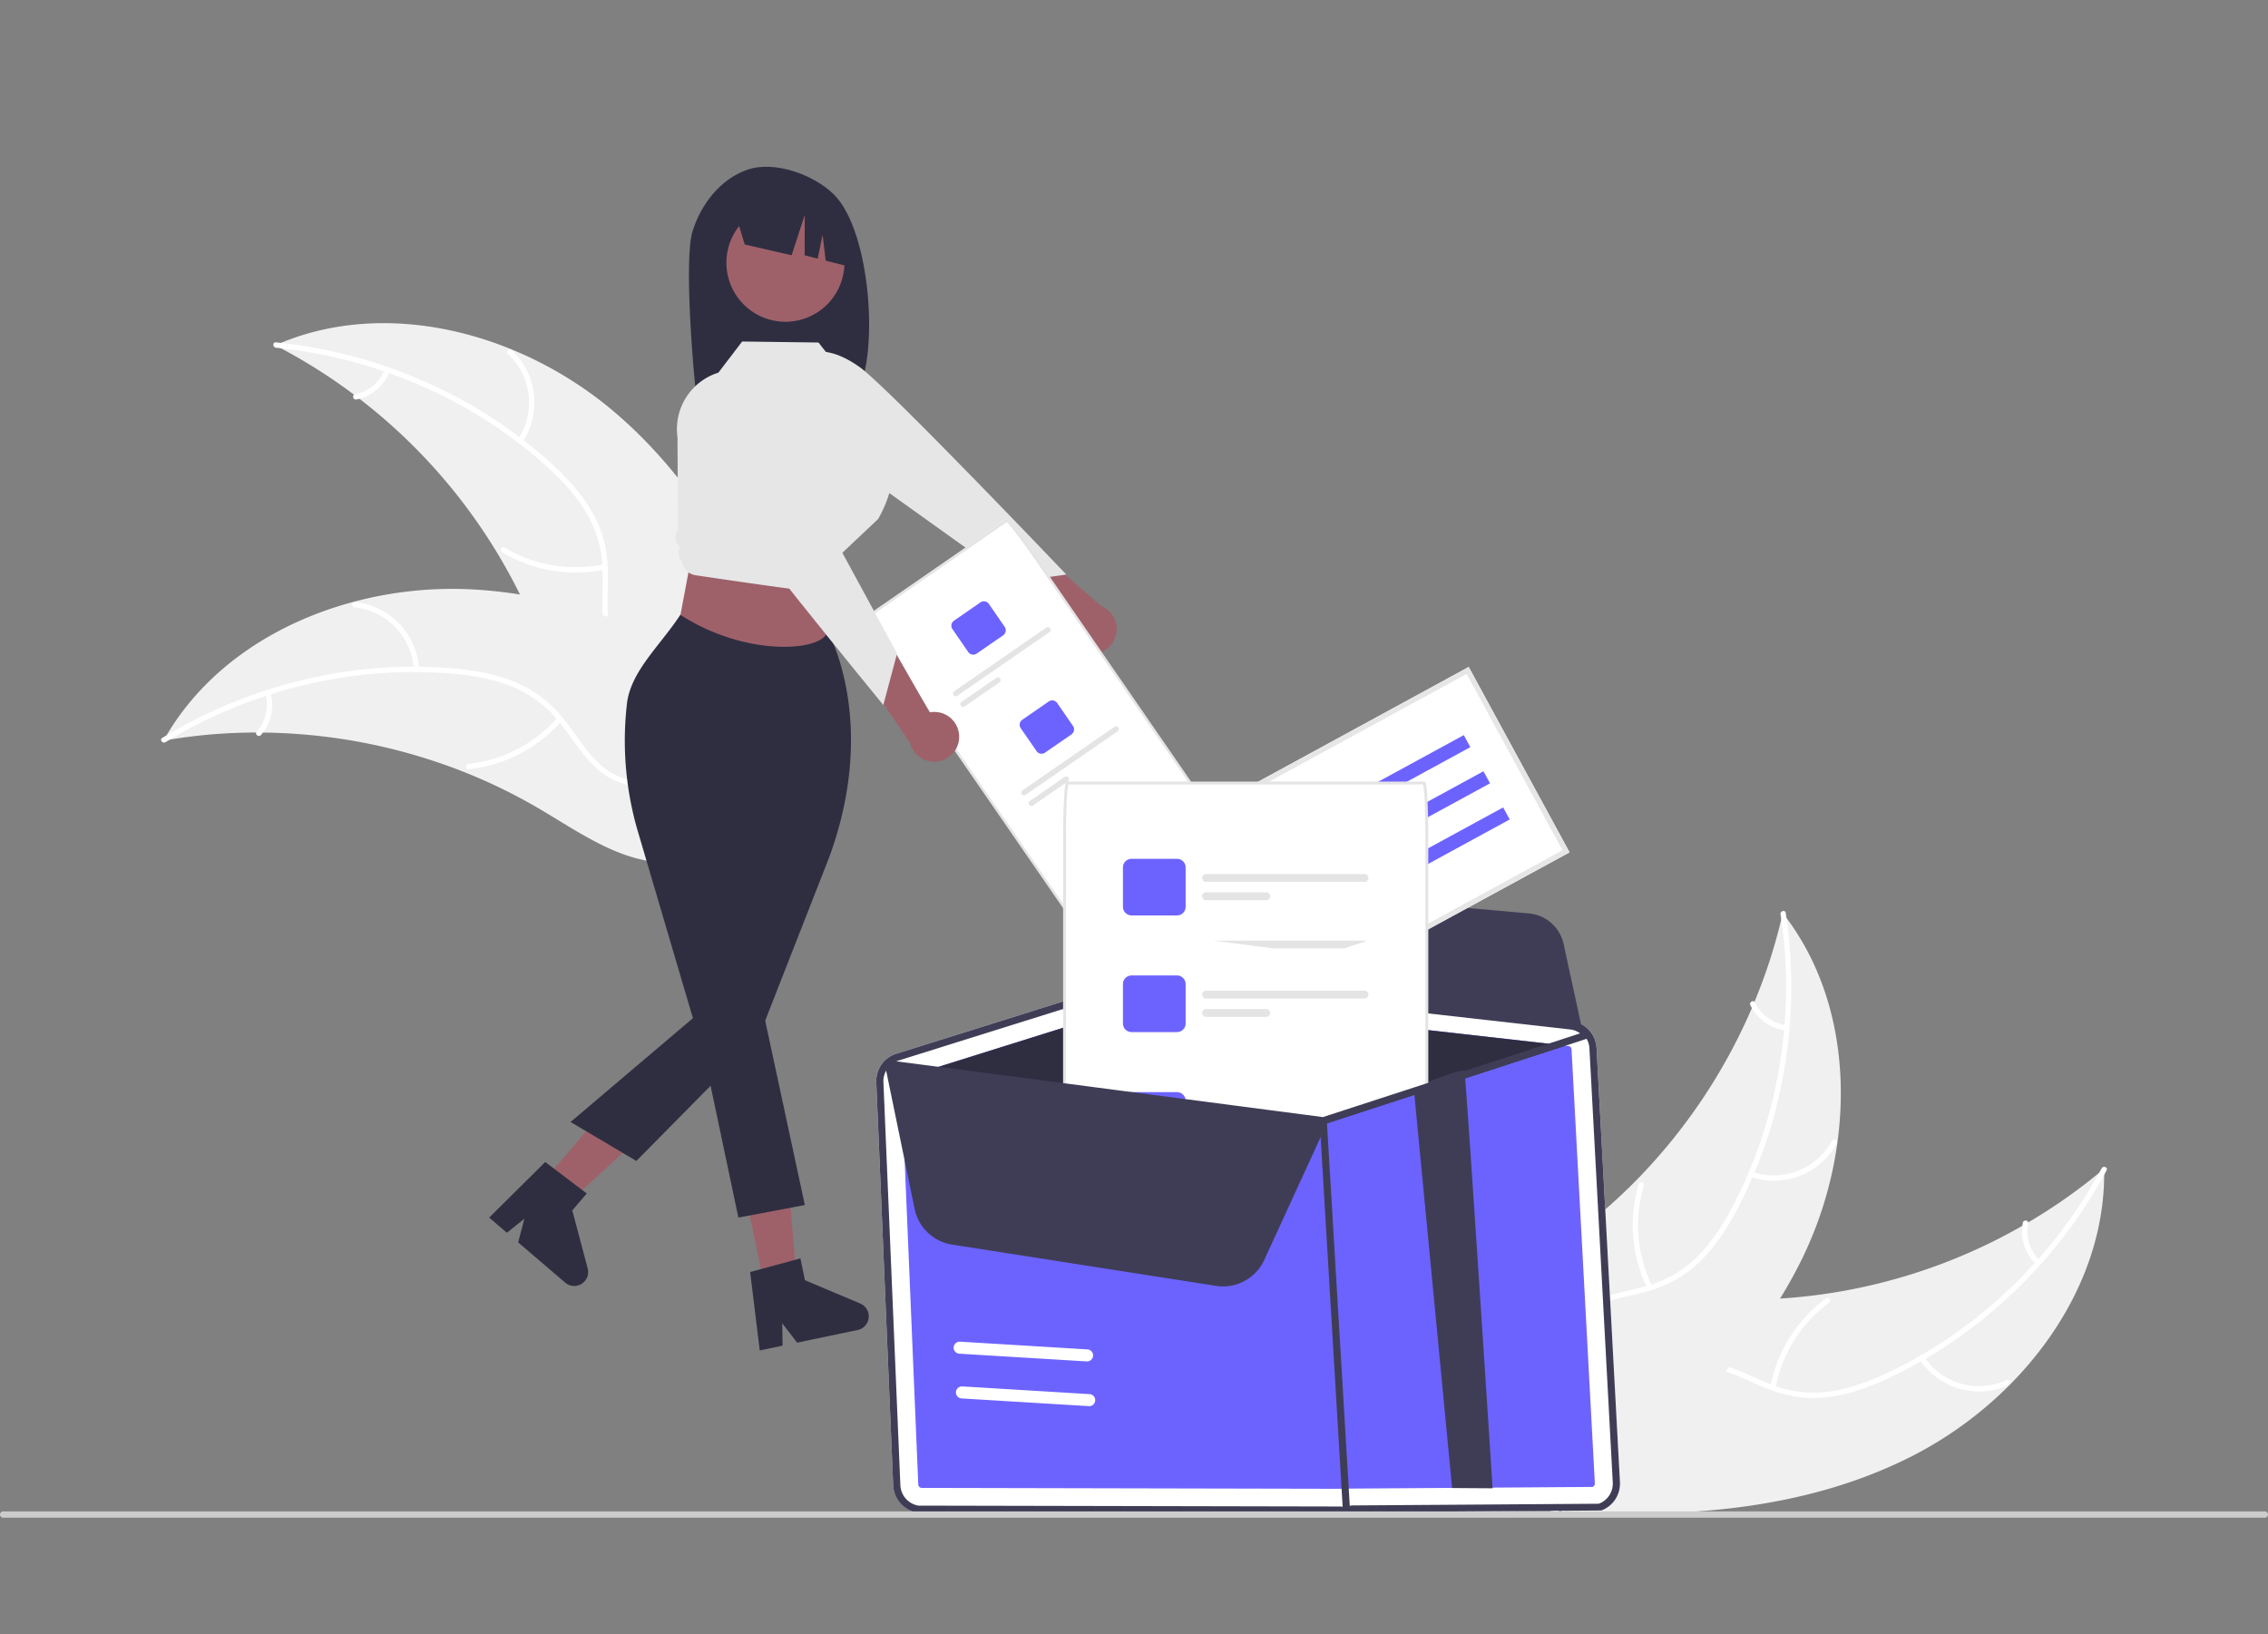 <svg width="136" height="98" fill="none" xmlns="http://www.w3.org/2000/svg"><rect width="100%" height="100%" fill="#808080" stroke="none"/><g clip-path="url(#a)"><path d="M41.528 13.866c.514-1.637 1.68-3.139 3.295-3.692 1.615-.554 3.98.29 5.193 1.5 2.22 2.214 2.762 9.822 1.236 12.226-.303-.016-1.35-.028-1.657-.04l-.434-1.448v1.434c-2.397-.074-4.893-.027-7.39.02-.223-1.701-.756-8.363-.243-10z" fill="#2F2E41"/><path d="M65.256 39.2a1.489 1.489 0 0 1-1.22-1.93l-4.23-3.177 2.587-.928 3.62 3.159a1.497 1.497 0 0 1-.757 2.875z" fill="#9E616A"/><path d="m48.45 22.552.405-1.434s1.01-.329 2.732.921c1.722 1.25 12.354 12.41 12.354 12.41l-3.165.443-9.674-6.917-2.652-5.424z" fill="#E6E6E6"/><path d="M114.687 87.292c6.475-3.31 11.63-9.944 11.488-17.218a33.483 33.483 0 0 1-21.617 7.856c-3.049-.018-6.439-.355-8.808 1.565-1.475 1.195-2.248 3.088-2.476 4.973-.23 1.885.028 3.791.284 5.672l-.16.447c7.254.498 14.814.014 21.289-3.295z" fill="#F0F0F0"/><path d="M126.023 70.056c-2.82 5.248-7.334 9.629-12.715 12.2-1.164.557-2.392 1.02-3.677 1.188a7.066 7.066 0 0 1-3.683-.534c-1.089-.448-2.151-1.033-3.331-1.208-1.242-.185-2.431.222-3.394 1.008-1.18.962-1.943 2.29-2.644 3.616-.779 1.47-1.565 3.011-2.94 4.017-.167.121.032.373.198.251 2.393-1.748 2.97-4.9 4.93-7.015.914-.987 2.131-1.704 3.514-1.593 1.21.097 2.306.699 3.405 1.162 1.154.486 2.324.756 3.582.656 1.287-.102 2.536-.517 3.709-1.041a27.772 27.772 0 0 0 7.241-4.792 29.149 29.149 0 0 0 6.103-7.798c.098-.181-.201-.297-.298-.117z" fill="#fff"/><path d="M115.101 81.513a4.295 4.295 0 0 0 5.346 1.538c.187-.085.063-.381-.125-.296a3.974 3.974 0 0 1-4.969-1.44c-.114-.173-.365.026-.252.198zM106.47 83.21a8.286 8.286 0 0 1 3.22-5.107c.166-.122-.032-.374-.198-.252a8.62 8.62 0 0 0-3.34 5.321c-.038.203.28.24.318.038zM122.295 75.563a2.44 2.44 0 0 1-.677-2.208c.041-.202-.277-.239-.318-.038a2.734 2.734 0 0 0 .743 2.444.167.167 0 0 0 .225.027.162.162 0 0 0 .027-.225z" fill="#fff"/><path d="m106.903 54.748-.09.378a32.122 32.122 0 0 1-1.607 4.943c-.05.125-.102.25-.155.373a33.802 33.802 0 0 1-6.93 10.326 32.79 32.79 0 0 1-3.754 3.276c-1.84 1.375-3.945 2.719-5.188 4.567-.132.191-.251.39-.359.597l4.047 11.15c.022.02.041.042.063.063l.141.453c.073-.047.147-.097.22-.143l.124-.083c.028-.019.056-.038.082-.053a.413.413 0 0 0 .025-.018c.026-.015.049-.032.072-.046.415-.278.828-.558 1.24-.842l.004-.005c3.133-2.172 6.113-4.626 8.625-7.454.076-.085.154-.171.228-.261a31.306 31.306 0 0 0 3.046-4.1c.492-.794.943-1.612 1.352-2.452a23.045 23.045 0 0 0 2.087-6.886c.658-4.766-.214-9.69-3.054-13.495a14.612 14.612 0 0 0-.219-.288z" fill="#F0F0F0"/><path d="M106.77 54.824c.906 5.89-.063 12.107-2.813 17.403-.594 1.145-1.296 2.255-2.221 3.163a7.07 7.07 0 0 1-3.262 1.793c-1.14.299-2.339.472-3.386 1.043-1.103.6-1.807 1.642-2.103 2.85-.363 1.479-.174 3 .063 4.48.264 1.644.563 3.347.07 4.979-.06.197.25.279.31.081.858-2.838-.577-5.701-.285-8.57.136-1.34.676-2.646 1.848-3.391 1.024-.652 2.261-.832 3.417-1.124 1.214-.307 2.311-.797 3.255-1.634.966-.857 1.714-1.941 2.335-3.066a27.836 27.836 0 0 0 2.899-8.19c.624-3.266.686-6.616.182-9.903-.031-.204-.34-.116-.309.086z" fill="#fff"/><path d="M104.942 70.553a4.29 4.29 0 0 0 5.193-1.993c.099-.181-.178-.343-.277-.161a3.974 3.974 0 0 1-4.835 1.844c-.194-.07-.274.24-.081.31zM99.072 77.108a8.292 8.292 0 0 1-.502-6.017c.06-.198-.25-.28-.31-.082a8.625 8.625 0 0 0 .535 6.26c.091.186.368.024.277-.16zM107.107 61.467a2.426 2.426 0 0 1-1.869-1.355c-.089-.186-.365-.023-.277.162a2.728 2.728 0 0 0 2.064 1.503.165.165 0 0 0 .196-.114.166.166 0 0 0-.017-.122.16.16 0 0 0-.097-.074z" fill="#fff"/><path d="M36.81 24.675c-5.547-4.704-13.651-6.907-20.304-3.972a33.513 33.513 0 0 1 15.576 16.934c1.159 2.822 2.154 6.082 4.838 7.53 1.67.902 3.713.886 5.54.37 1.825-.514 3.484-1.486 5.12-2.448l.473-.026c-2.337-6.89-5.697-13.684-11.243-18.388z" fill="#F0F0F0"/><path d="M16.549 20.85c5.925.581 11.704 3.061 16.15 7.039.96.86 1.86 1.816 2.511 2.938a7.082 7.082 0 0 1 .928 3.607c.006 1.178-.123 2.385.17 3.541.308 1.219 1.142 2.16 2.238 2.746 1.341.718 2.86.911 4.352 1.048 1.657.152 3.38.284 4.837 1.167.177.107.332-.173.156-.28-2.535-1.536-5.662-.854-8.368-1.848-1.262-.464-2.393-1.312-2.824-2.632-.377-1.155-.244-2.399-.24-3.592.003-1.253-.2-2.438-.777-3.561-.59-1.15-1.454-2.143-2.389-3.023a27.774 27.774 0 0 0-7.21-4.84 29.121 29.121 0 0 0-9.541-2.631c-.205-.02-.197.3.007.32z" fill="#fff"/><path d="M31.322 26.52a4.302 4.302 0 0 0-.642-5.53c-.151-.14-.376.088-.225.229a3.982 3.982 0 0 1 .587 5.145c-.116.17.165.326.28.156zM36.213 33.836a8.273 8.273 0 0 1-5.95-1.005c-.177-.107-.332.174-.156.28a8.606 8.606 0 0 0 6.194 1.033c.202-.043.113-.351-.088-.308zM23.063 22.17a2.434 2.434 0 0 1-1.774 1.475c-.203.04-.114.349.087.309a2.723 2.723 0 0 0 1.967-1.629.166.166 0 0 0-.062-.218.161.161 0 0 0-.218.063z" fill="#fff"/><path d="M9.804 44.407c.128-.021.255-.043.384-.063a31.988 31.988 0 0 1 5.177-.421 33.736 33.736 0 0 1 12.595 2.42 32.77 32.77 0 0 1 4.468 2.203c1.976 1.17 4.027 2.595 6.21 3.03.227.048.457.082.688.101l8.72-8.034.035-.083.362-.305-.215-.147-.125-.083c-.028-.019-.056-.037-.08-.055a.435.435 0 0 0-.026-.017l-.071-.049c-.416-.276-.834-.549-1.254-.82-.002-.002-.002-.002-.006-.002-3.21-2.056-6.621-3.861-10.197-5.092-.108-.037-.217-.076-.329-.109a31.257 31.257 0 0 0-4.954-1.233 27.622 27.622 0 0 0-2.782-.303 22.98 22.98 0 0 0-7.153.727c-4.648 1.229-8.851 3.932-11.265 8.02a17.04 17.04 0 0 0-.182.315z" fill="#F0F0F0"/><path d="M9.926 44.5c5.081-3.107 11.187-4.608 17.13-4.11 1.284.107 2.578.328 3.772.831a7.072 7.072 0 0 1 2.91 2.321c.715.938 1.337 1.979 2.267 2.726.98.787 2.21 1.035 3.44.843 1.502-.234 2.831-.996 4.105-1.785 1.414-.877 2.87-1.81 4.564-1.983.205-.02.16-.339-.045-.318-2.948.301-5.034 2.73-7.793 3.567-1.287.39-2.7.395-3.838-.4-.995-.695-1.638-1.768-2.353-2.723-.751-1.003-1.625-1.826-2.762-2.376-1.162-.562-2.45-.834-3.726-.974a27.755 27.755 0 0 0-8.668.48 29.125 29.125 0 0 0-9.202 3.649c-.175.107.024.358.199.252z" fill="#fff"/><path d="M25.133 40.126a4.3 4.3 0 0 0-3.84-4.028c-.205-.021-.247.297-.041.318a3.976 3.976 0 0 1 3.563 3.754c.011.206.328.16.317-.044zM33.439 43.02a8.277 8.277 0 0 1-5.355 2.782c-.205.022-.16.34.044.318a8.61 8.61 0 0 0 5.567-2.907c.135-.156-.121-.349-.256-.193zM15.921 41.629a2.436 2.436 0 0 1-.529 2.247c-.137.154.12.347.256.194a2.729 2.729 0 0 0 .59-2.486.166.166 0 0 0-.18-.136.16.16 0 0 0-.137.18zM95.738 62.83a1.717 1.717 0 0 0-1.523-1.609l-24.79-2.8a1.716 1.716 0 0 0-.706.068l-5.687 1.782-3.262 1.023-6.022 1.887a1.72 1.72 0 0 0-1.203 1.729l1.017 24.18a1.73 1.73 0 0 0 1.444 1.61l25.31.056a1.714 1.714 0 0 0 .872-.086l14.833-.102a1.712 1.712 0 0 0 1.118-1.714L95.738 62.83z" fill="#fff"/><path d="m55.245 89.214 25.31.054a.214.214 0 0 0 .11-.01l14.83-.102a.213.213 0 0 0 .14-.214l-1.398-26.025a.218.218 0 0 0-.19-.201l-.167-.02-24.623-2.778a.21.21 0 0 0-.089.008l-13.87 4.347-1.1.344a.217.217 0 0 0-.15.216l1.016 24.178a.215.215 0 0 0 .18.203z" fill="#6C63FF"/><path d="m55.298 64.273 13.87-4.347a.211.211 0 0 1 .089-.008l24.623 2.778-5.93 1.931-2.22.722-6.315 2.055a.457.457 0 0 1-.057.012.891.891 0 0 0-.039-.003l-24.02-3.14z" fill="#2F2E41"/><path d="m55.006 90.702 25.31.054c.12.02.24.025.36.017.176-.008.35-.042.514-.102l14.83-.102a1.716 1.716 0 0 0 1.119-1.715L95.737 62.83a1.732 1.732 0 0 0-.355-.953 1.719 1.719 0 0 0-1.167-.656l-.03-.004-24.758-2.796c-.101-.01-.203-.013-.304-.009-.138.01-.273.036-.405.078l-5.686 1.78-3.262 1.025-6.023 1.886a1.705 1.705 0 0 0-1.095 1.041 1.722 1.722 0 0 0-.106.686l1.014 24.18a1.733 1.733 0 0 0 1.446 1.614zm-2.032-25.814a1.276 1.276 0 0 1 .166-.693 1.278 1.278 0 0 1 .735-.603l10.14-3.176 4.832-1.517c.033-.01.064-.017.094-.025a1.21 1.21 0 0 1 .227-.031.99.99 0 0 1 .208.005l24.788 2.8.057.008c.227.034.44.13.617.276a1.266 1.266 0 0 1 .471.92l1.4 26.027a1.289 1.289 0 0 1-.837 1.285l-14.832.102a1.3 1.3 0 0 1-.656.063l-25.31-.052a1.298 1.298 0 0 1-1.083-1.208l-1.017-24.181z" fill="#3F3D56"/><path d="M80.753 90.822a.215.215 0 0 1-.225-.202l-1.395-23.407a.215.215 0 0 1 .202-.228h.002a.216.216 0 0 1 .225.202l1.395 23.407a.215.215 0 0 1-.202.228h-.002zM89.504 89.238l-2.428-.016-2.305-24.013s2.917-1.195 3.045-.991c.078.12 1.68 24.871 1.688 25.02zM94.965 62.137l-.176-.144a1.2 1.2 0 0 0-.632-.266l-24.788-2.8a1.248 1.248 0 0 0-.41.023l-.092.023-.02-.371 4.112-4.552a2.366 2.366 0 0 1 1.954-.767l16.758 1.484a2.344 2.344 0 0 1 2.093 1.846l1.2 5.524z" fill="#3F3D56"/><path d="M57.498 80.451a.357.357 0 0 1 .08-.004l7.63.463a.36.36 0 0 1-.044.72l-7.629-.462a.36.36 0 0 1-.036-.717zM57.626 83.133a.363.363 0 0 1 .08-.004l7.63.463a.36.36 0 0 1-.044.72l-7.63-.462a.361.361 0 0 1-.036-.717zM94.117 51.106 79.4 59.125 73.354 48.01l14.717-8.019 6.046 11.114z" fill="#fff"/><path d="M94.117 51.106 79.4 59.125 73.354 48.01l14.717-8.019 6.046 11.114zm-14.593 7.6 14.175-7.724-5.752-10.571-14.175 7.723 5.752 10.572z" fill="#E6E6E6"/><path d="M87.776 44.077 76.942 49.98l.393.723 10.834-5.904-.393-.722zM88.956 46.245l-10.834 5.903.393.723 10.834-5.903-.393-.723zM90.136 48.413l-10.834 5.904.393.723 10.834-5.904-.393-.723z" fill="#6C63FF"/><path d="M60.582 31.312c-.152-.17-.204-.188-.258-.15l-8.374 5.782c-.054.037-.057.091.047.292.273.424.608.924.974 1.456L63.746 54.32c1.01 1.465 1.887 2.618 1.956 2.571l8.374-5.783c.069-.047-.697-1.277-1.707-2.742l-10.775-15.63c-.366-.53-.714-1.02-1.012-1.425z" fill="#fff"/><path d="M61.697 32.775c-.19-.267-.371-.515-.533-.73a18.032 18.032 0 0 0-.477-.611 3.496 3.496 0 0 0-.105-.122c-.152-.17-.204-.188-.258-.15l-8.374 5.782c-.054.037-.057.091.047.292.02.04.047.09.078.145.094.165.228.387.401.662.29.458.67 1.03 1.07 1.611l10.232 14.842c.465.674.915 1.3 1.269 1.761.588.77.63.74.696.695l8.375-5.783c.065-.045.108-.075-.402-.898a46.85 46.85 0 0 0-1.195-1.812L62.289 33.617c-.2-.29-.4-.576-.592-.842zm-8.03 6.796c-.4-.58-.78-1.15-1.067-1.605a16.407 16.407 0 0 1-.397-.657 2 2 0 0 1-.136-.269l8.305-5.735c.073.07.14.143.203.223.06.072.13.158.209.26.079.1.166.216.264.344.323.43.72.988 1.121 1.568l10.232 14.842c.971 1.409 1.53 2.337 1.6 2.53l-8.306 5.736c-.157-.133-.826-.986-1.797-2.395L53.666 39.571z" fill="#E4E4E4"/><path d="m58.791 36.12-1.585 1.094a.365.365 0 0 0-.093.507l.947 1.375a.365.365 0 0 0 .507.093l1.586-1.095a.366.366 0 0 0 .093-.507l-.948-1.375a.365.365 0 0 0-.507-.093z" fill="#6C63FF"/><path d="m62.741 37.631-5.526 3.816a.165.165 0 1 0 .188.273l5.526-3.816a.165.165 0 0 0-.004-.275.165.165 0 0 0-.184.002zM59.755 40.636l-2.1 1.45a.165.165 0 1 0 .188.272l2.1-1.45a.166.166 0 0 0-.188-.272z" fill="#E4E4E4"/><path d="m62.887 42.06-1.585 1.096a.365.365 0 0 0-.093.507l.947 1.374a.365.365 0 0 0 .507.093l1.586-1.095a.366.366 0 0 0 .093-.507l-.948-1.374a.365.365 0 0 0-.507-.093z" fill="#6C63FF"/><path d="m66.838 43.573-5.526 3.816a.165.165 0 0 0 .187.272l5.526-3.815a.166.166 0 0 0 .043-.23.167.167 0 0 0-.171-.068.167.167 0 0 0-.06.025zM63.85 46.578l-2.098 1.45a.165.165 0 0 0 .188.272l2.099-1.45a.166.166 0 0 0-.188-.272z" fill="#E4E4E4"/><path d="m66.984 48.002-1.586 1.095a.365.365 0 0 0-.093.507l.948 1.375a.365.365 0 0 0 .506.093l1.586-1.095a.366.366 0 0 0 .093-.507l-.948-1.375a.364.364 0 0 0-.506-.093z" fill="#6C63FF"/><path d="m70.934 49.515-5.526 3.815a.166.166 0 0 0-.043.23.167.167 0 0 0 .171.069.167.167 0 0 0 .06-.026l5.525-3.816a.165.165 0 1 0-.187-.272zM67.947 52.52l-2.099 1.449a.165.165 0 1 0 .188.272l2.099-1.449a.165.165 0 0 0-.188-.273z" fill="#E4E4E4"/><path d="M85.525 48.29c-.033-.814-.083-1.339-.142-1.339h-21.37c-.059 0-.11.525-.142 1.338a54.116 54.116 0 0 0-.037 2.04v14.903l.087.01 3.514.459 3.661.48 1.673.218 3.578.468 2.972.388.04.003.055-.01 1.17-.382 1.349-.439 3.542-1.153.087-.028V50.33c0-.766-.015-1.474-.037-2.04z" fill="#fff"/><path d="M85.596 47.937a13.29 13.29 0 0 0-.035-.518 2.69 2.69 0 0 0-.06-.422c-.034-.133-.074-.133-.118-.133h-21.37c-.045 0-.084 0-.119.133a3.11 3.11 0 0 0-.06.442 18.15 18.15 0 0 0-.033.498c-.035.64-.053 1.49-.053 2.393v14.889l.086.013.087.01V50.33c0-.787.014-1.453.035-1.98.004-.44.04-.879.106-1.314h21.274c.067.435.102.873.106 1.313.019.526.033 1.193.033 1.98v14.945l.173-.057V50.33c0-.904-.019-1.753-.052-2.393z" fill="#E4E4E4"/><path d="M70.58 51.494h-2.726a.516.516 0 0 0-.516.515v2.363a.516.516 0 0 0 .516.517h2.726a.516.516 0 0 0 .516-.517V52.01a.517.517 0 0 0-.516-.515z" fill="#6C63FF"/><path d="M81.824 52.408h-9.501a.233.233 0 1 0 0 .468h9.501a.234.234 0 0 0 0-.468zM75.93 53.506h-3.607a.234.234 0 0 0 0 .468h3.608a.233.233 0 1 0 0-.468z" fill="#E4E4E4"/><path d="M70.58 58.488h-2.726a.516.516 0 0 0-.516.517v2.363a.517.517 0 0 0 .516.516h2.726a.517.517 0 0 0 .516-.516v-2.363a.518.518 0 0 0-.516-.517z" fill="#6C63FF"/><path d="M81.824 59.403h-9.501a.234.234 0 1 0 0 .469h9.501a.234.234 0 0 0 0-.47zM75.93 60.5h-3.608a.234.234 0 1 0 0 .47h3.609a.234.234 0 0 0 0-.47z" fill="#E4E4E4"/><path d="M71.022 65.736a.514.514 0 0 0-.442-.252h-2.726a.512.512 0 0 0-.42.217l3.662.48v-.182a.504.504 0 0 0-.074-.263z" fill="#6C63FF"/><path d="M81.824 56.399H72.77l3.578.468h4.237l1.349-.44a.211.211 0 0 0-.109-.028z" fill="#E4E4E4"/><path d="M95.137 62.28a.26.26 0 0 1-.055.026l-.784.255-6.348 2.067-2.22.72-.082.028-.173.056-3.542 1.153-1.35.44-1.169.38c-.017.005-.036.008-.055.011l-.04-.003-2.972-.388-3.578-.468-1.673-.218-3.661-.48-3.514-.458-.087-.011-.086-.013-10.482-1.37-.088-.012a.218.218 0 0 1-.142-.347c.009-.01.017-.02.026-.027.008-.005.018-.015.027-.02a.208.208 0 0 1 .145-.034l.524.07 9.99 1.306.086.01.087.012 5.176.677 1.925.252 5.068.663 3.237.423 1.302-.423 4.142-1.347.704-.23.087-.028.086-.028 2.167-.705 6.446-2.099.578-.188.112-.036a.215.215 0 0 1 .186.384z" fill="#3F3D56"/><path d="M73.342 77.134c-.139 0-.277-.01-.414-.032l-15.847-2.477a2.719 2.719 0 0 1-2.234-2.13l-1.769-8.592.11.014 26.491 3.204-3.873 8.435a2.722 2.722 0 0 1-2.464 1.578z" fill="#3F3D56"/><path d="m45.834 77.087 1.93-.403-.634-7.641-2.848.594 1.552 7.45z" fill="#9E616A"/><path d="m44.981 76.27.577 4.692.001.01.045-.01 1.325-.277-.025-1.345.895 1.164.857-.178v-.001l1.73-.361.14-.029.535-.111.37-.078a.834.834 0 0 0 .487-1.331.858.858 0 0 0-.242-.21l-.036-.02h-.001a.763.763 0 0 0-.055-.026l-.032-.014-.566-.239h-.002l-1.495-.63-1.222-.516-.272-1.308-.326.09-2.042.553-.646.176z" fill="#2F2E41"/><path d="m32.57 70.849 1.5 1.281 5.652-5.175-2.211-1.891-4.94 5.785z" fill="#9E616A"/><path d="m30.396 73.917 1.048-.843-.372 1.42 2.82 2.412a.816.816 0 0 0 .523.2.835.835 0 0 0 .826-1.048l-.923-3.483.868-1.016-.27-.203-1.687-1.278-.534-.404-3.362 3.332 1.063.91z" fill="#2F2E41"/><path d="m40.152 40.338 9.29-.358.35-9.434-7.85.252-1.79 9.54zM47.098 19.293a3.54 3.54 0 0 0 3.538-3.541 3.54 3.54 0 0 0-3.538-3.541 3.54 3.54 0 0 0-3.538 3.54 3.54 3.54 0 0 0 3.538 3.542z" fill="#9E616A"/><path d="m44.045 12.642 4.074-2.041a5.121 5.121 0 0 1 2.999 4.245l.101 1.218-1.706-.435-.187-1.556-.29 1.435-.787-.2.008-2.417-.788 2.414-2.812-.646-.612-2.017zM49.621 37.834s3.096 5.385.107 13.554l-4.226 10.785-7.343 7.437-3.946-2.335 7.337-6.225-3.272-11.1a19.306 19.306 0 0 1-.682-7.768c.235-1.952 1.996-3.476 3.2-5.318 4.02 2.596 8.652 2.178 8.825.97z" fill="#2F2E41"/><path d="m45.507 59.446 2.755 12.808-3.985.752-2.27-10.767 3.5-2.793z" fill="#2F2E41"/><path d="m44.505 20.477 4.575.06 1.489 1.893a3.726 3.726 0 0 1 2.816 2.994l.14.812a7.28 7.28 0 0 1-.87 4.886L49.86 33.76l.122.22a.504.504 0 0 1-.152.656c.085.217.095.456.028.678l-.06.196s1.567.416-8.093-1.019a.952.952 0 0 1-.804-.819.712.712 0 0 1-.132-.82l.02-.039-.1-.117a.766.766 0 0 1-.038-.941l-.026-5.54a3.543 3.543 0 0 1 2.452-3.87l1.427-1.868z" fill="#E6E6E6"/><path d="M57.517 44.16a1.49 1.49 0 0 0-1.765-1.447l-2.633-4.59-1.236 2.456 2.69 3.982a1.497 1.497 0 0 0 2.944-.4z" fill="#9E616A"/><path d="m43.06 25.434-1.472.227s-.45.963.58 2.826c1.03 1.864 10.799 13.787 10.799 13.787l.826-3.09-5.679-10.454-5.055-3.296z" fill="#E6E6E6"/><path d="M135.812 91H.188a.188.188 0 0 1 0-.376h135.624a.187.187 0 0 1 .188.188.19.19 0 0 1-.188.188z" fill="#CCC"/></g><defs><clipPath id="a"><path fill="#fff" d="M0 0h136v98H0z"/></clipPath></defs></svg>